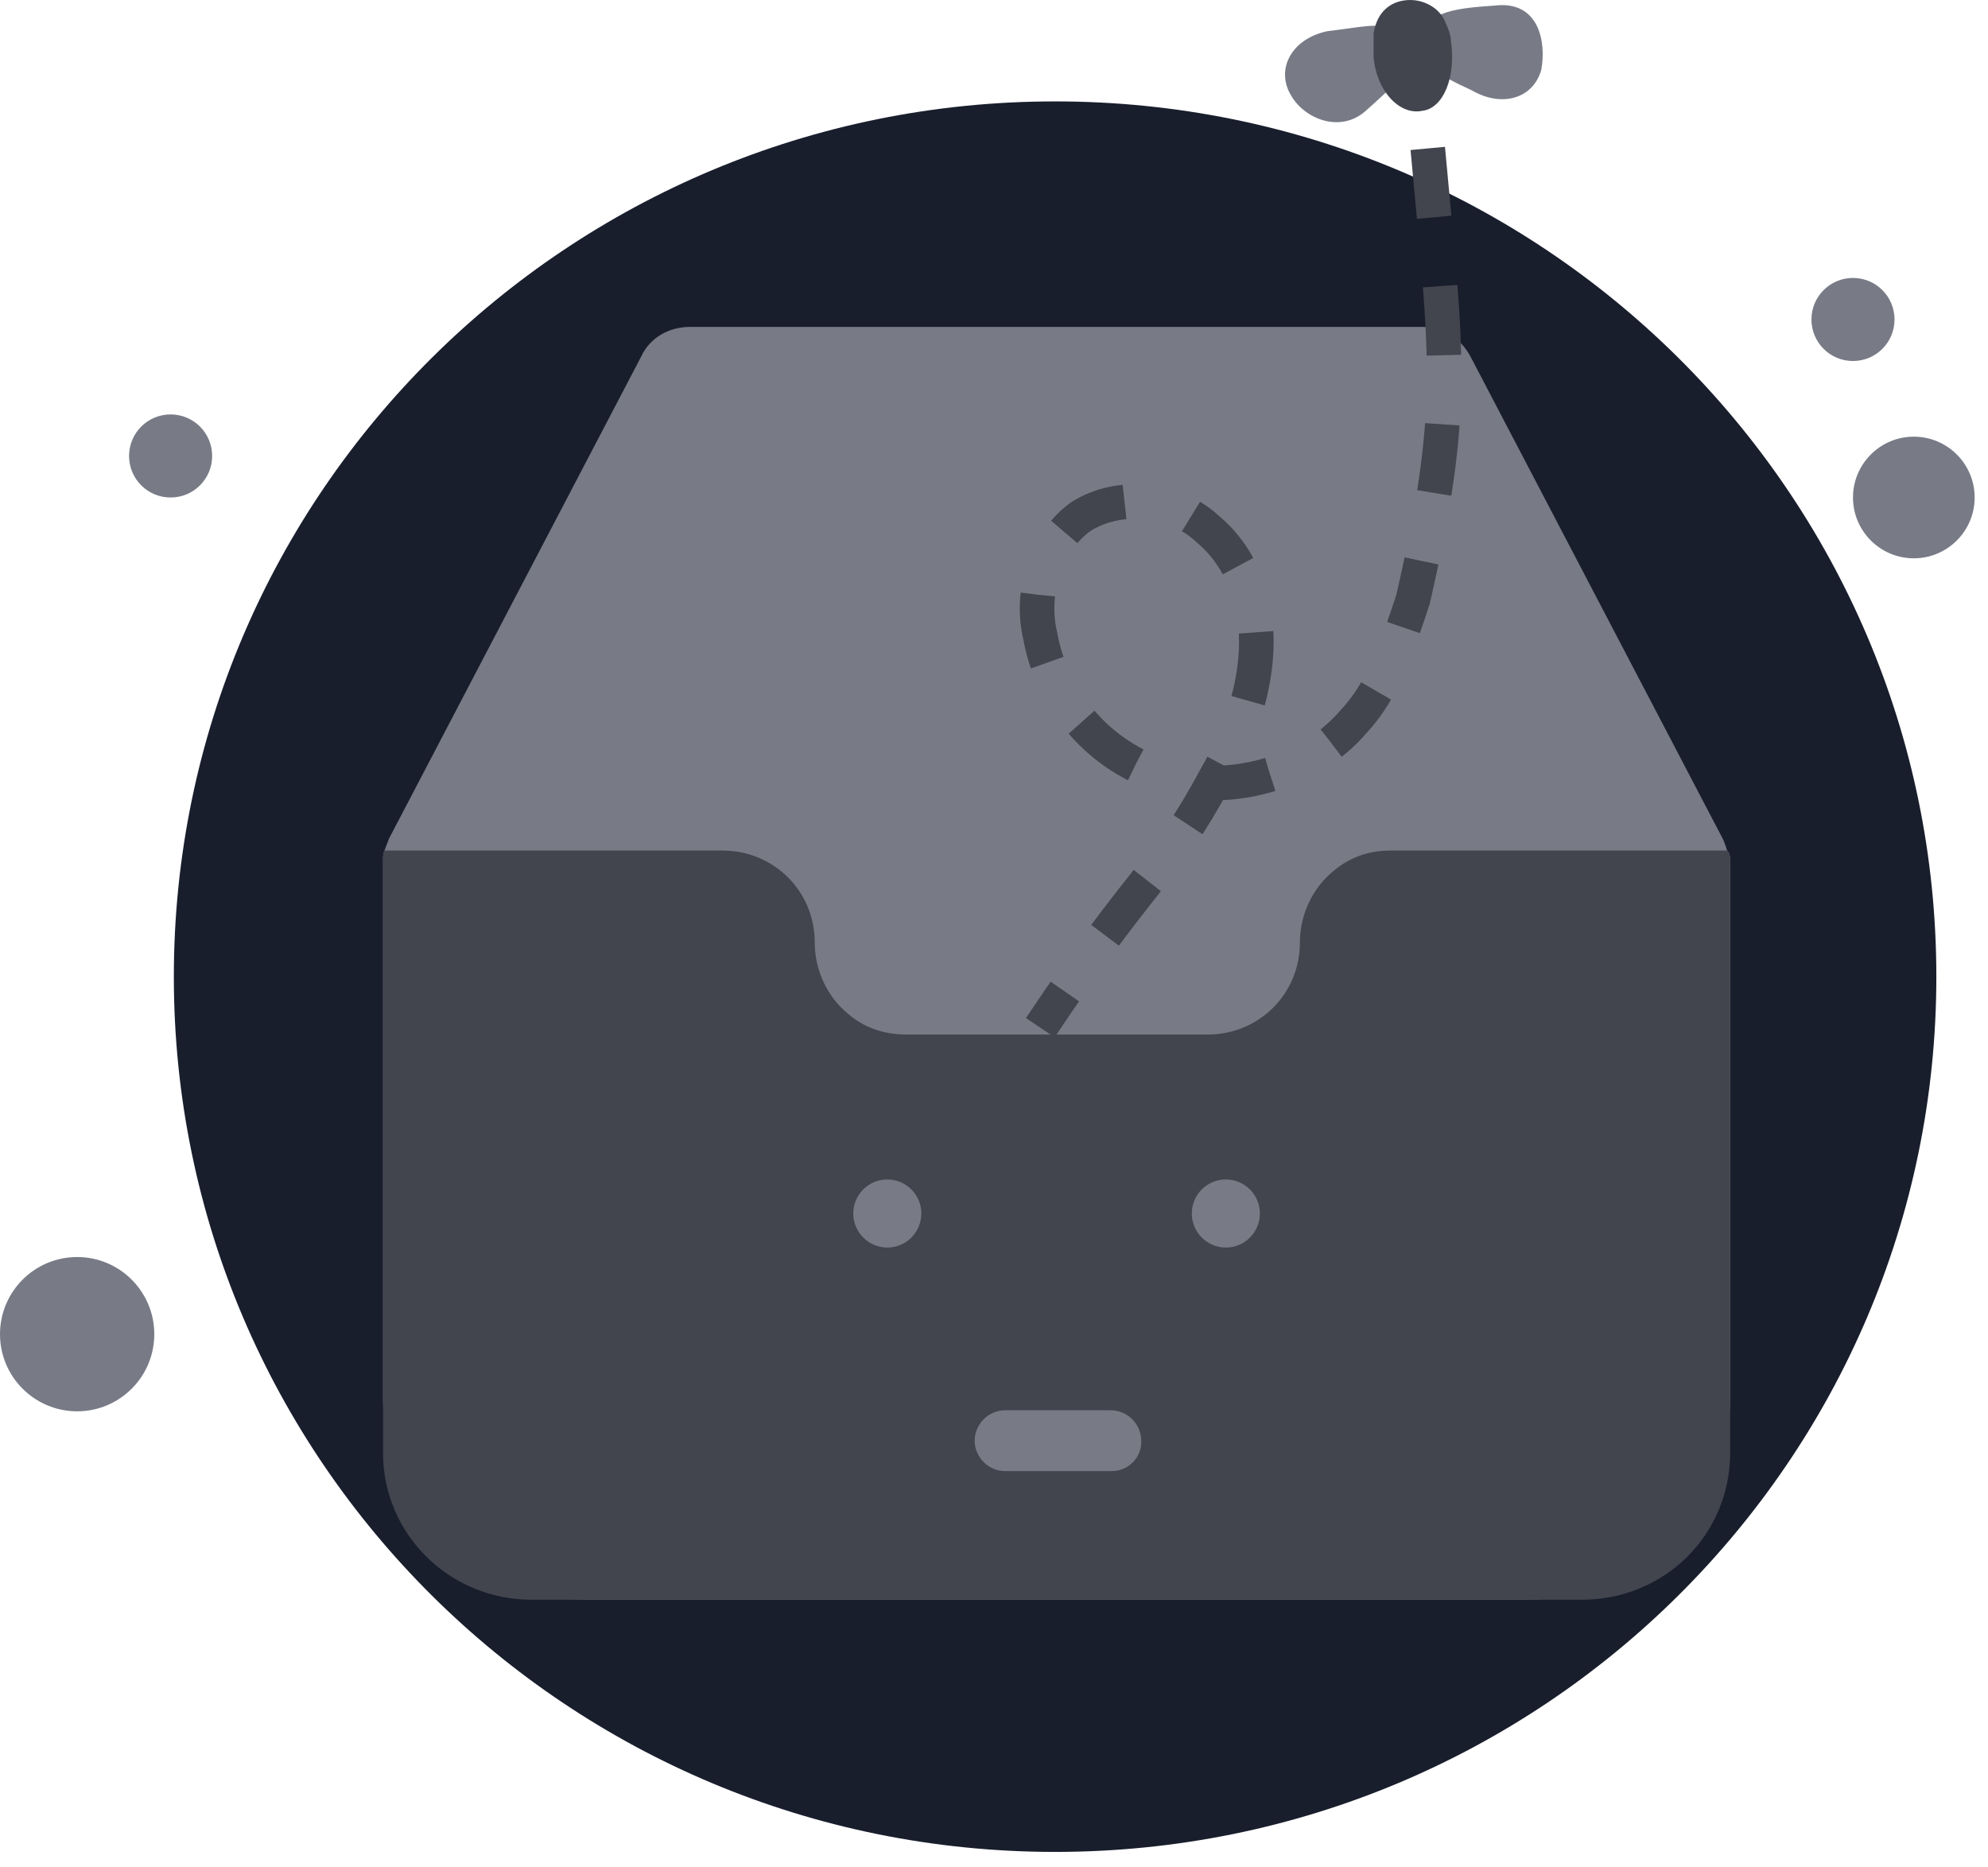 <?xml version="1.0" encoding="UTF-8"?>
<svg width="115px" height="108px" viewBox="0 0 115 108" version="1.1" xmlns="http://www.w3.org/2000/svg" xmlns:xlink="http://www.w3.org/1999/xlink">
    <title>暂无数据-黑</title>
    <g id="avedex电脑端" stroke="none" stroke-width="1" fill="none" fill-rule="evenodd">
        <g id="首页0512备份" transform="translate(-1643, -941)">
            <g id="编组-13" transform="translate(-11, 0)">
                <g id="资产折合备份" transform="translate(1213, 197)">
                    <g id="暂无数据-黑" transform="translate(441, 744)">
                        <path d="M61.034,107.135 C89.183,107.135 112.012,84.478 112.012,56.501 C112.012,28.523 89.183,5.866 61.034,5.866 C32.885,5.866 10.056,28.523 10.056,56.501 C10.056,84.478 32.885,107.135 61.034,107.135 Z" id="Path" fill="#191E2D"></path>
                        <path d="M100.083,49.893 L100.083,80.874 C100.083,87.311 94.848,92.546 88.325,92.546 L33.915,92.546 C27.478,92.546 22.243,87.396 22.157,80.96 C22.157,80.874 22.157,80.874 22.157,80.788 L22.157,49.893 C22.157,49.807 22.157,49.807 22.157,49.721 C22.157,49.549 22.157,49.378 22.243,49.206 C22.329,48.949 22.415,48.777 22.501,48.519 L37.09,20.628 C37.605,19.512 38.721,18.911 39.922,18.911 L82.232,18.911 C83.433,18.911 84.463,19.512 85.064,20.628 L99.654,48.519 C99.739,48.691 99.825,48.949 99.911,49.206 C100.083,49.378 100.083,49.635 100.083,49.893 Z" id="Path" fill="#787B86" fill-rule="nonzero"></path>
                        <path d="M100.083,49.893 L100.083,84.049 C100.083,88.769 96.306,92.546 91.501,92.546 L30.739,92.546 C26.019,92.546 22.157,88.769 22.157,84.049 L22.157,49.721 C22.157,49.549 22.157,49.378 22.243,49.206 L41.81,49.206 C44.728,49.206 47.131,51.523 47.131,54.527 C47.131,55.986 47.732,57.359 48.676,58.303 C49.706,59.333 50.907,59.848 52.452,59.848 L69.874,59.848 C72.792,59.848 75.195,57.531 75.195,54.527 C75.195,53.068 75.795,51.695 76.739,50.751 C77.769,49.721 78.971,49.206 80.43,49.206 L99.911,49.206 C100.083,49.378 100.083,49.635 100.083,49.893 Z" id="Path" fill="#42454E" fill-rule="nonzero"></path>
                        <path d="M110.709,32.299 C112.652,32.299 114.228,30.72 114.228,28.781 C114.228,26.841 112.652,25.262 110.709,25.262 C108.765,25.262 107.19,26.841 107.19,28.781 C107.19,30.72 108.765,32.299 110.709,32.299 Z" id="Path" fill="#787B86" fill-rule="nonzero"></path>
                        <path d="M107.19,20.885 C108.517,20.885 109.593,19.812 109.593,18.482 C109.593,17.152 108.517,16.079 107.19,16.079 C105.863,16.079 104.787,17.152 104.787,18.482 C104.787,19.812 105.863,20.885 107.19,20.885 Z" id="Path" fill="#787B86" fill-rule="nonzero"></path>
                        <path d="M9.869,28.781 C11.196,28.781 12.272,27.708 12.272,26.378 C12.272,25.047 11.196,23.975 9.869,23.975 C8.542,23.975 7.466,25.047 7.466,26.378 C7.466,27.708 8.542,28.781 9.869,28.781 Z" id="Path" fill="#787B86" fill-rule="nonzero"></path>
                        <path d="M4.463,81.646 C6.927,81.646 8.925,79.647 8.925,77.184 C8.925,74.721 6.927,72.721 4.463,72.721 C1.998,72.721 -1.21958828e-14,74.721 -1.21958828e-14,77.184 C-1.21958828e-14,79.647 1.998,81.646 4.463,81.646 Z" id="Path" fill="#787B86" fill-rule="nonzero"></path>
                        <path d="M82.592,8.587 C83.712,20.816 84.272,23.614 81.736,34.685 C80.911,37.148 80.087,39.843 78.319,41.722 C75.846,44.649 71.369,45.936 67.717,45.001 C63.947,44.065 60.884,40.778 60.177,36.796 C59.588,34.333 60.413,31.407 62.533,29.879 C64.772,28.472 67.952,28.824 69.838,30.583 C71.958,32.342 72.783,35.037 72.665,37.62 C72.547,40.195 71.605,42.778 70.309,45.001 C67.379,50.476 66.173,50.459 60.177,59.453" id="Path" stroke="#42454E" stroke-width="2" stroke-dasharray="4"></path>
                        <path d="M89.16,4.03 C88.712,5.669 86.921,6.261 85.13,5.223 C83.19,4.33 81.847,3.584 82.144,2.099 C82.592,0.614 84.383,0.468 86.473,0.322 C89.011,0.022 89.459,2.399 89.16,4.03 Z" id="Path" fill="#787B86" fill-rule="nonzero"></path>
                        <path d="M74.681,5.515 C75.428,6.853 77.518,7.746 79.01,6.407 C80.652,4.922 81.995,3.884 81.249,2.399 C80.503,1.061 79.309,1.507 76.771,1.807 C74.681,2.253 73.785,4.03 74.681,5.515 Z" id="Path" fill="#787B86" fill-rule="nonzero"></path>
                        <path d="M81.249,0.022 C82.294,-0.124 83.339,0.468 83.638,1.361 C83.787,1.653 83.936,2.099 83.936,2.399 C84.234,4.476 83.488,6.261 82.294,6.407 C80.951,6.708 79.607,5.223 79.458,3.292 C79.458,2.691 79.458,2.399 79.458,1.953 C79.607,0.915 80.204,0.168 81.249,0.022 C81.399,0.022 81.249,0.022 81.249,0.022 Z" id="Path" fill="#42454E" fill-rule="nonzero"></path>
                        <path d="M51.328,72.172 C52.415,72.172 53.296,71.288 53.296,70.198 C53.296,69.116 52.415,68.233 51.328,68.233 C50.24,68.233 49.359,69.116 49.359,70.198 C49.359,71.288 50.24,72.172 51.328,72.172 Z" id="Path" fill="#787B86" fill-rule="nonzero"></path>
                        <path d="M70.911,72.172 C71.999,72.172 72.88,71.288 72.88,70.198 C72.88,69.116 71.999,68.233 70.911,68.233 C69.824,68.233 68.942,69.116 68.942,70.198 C68.942,71.288 69.824,72.172 70.911,72.172 Z" id="Path" fill="#787B86" fill-rule="nonzero"></path>
                        <path d="M64.312,85.105 L58.139,85.105 C57.182,85.105 56.383,84.307 56.383,83.346 C56.383,82.384 57.182,81.586 58.139,81.586 L64.259,81.586 C65.217,81.586 66.015,82.384 66.015,83.346 C66.068,84.307 65.27,85.105 64.312,85.105 Z" id="Path" fill="#787B86" fill-rule="nonzero"></path>
                    </g>
                </g>
            </g>
        </g>
    </g>
</svg>